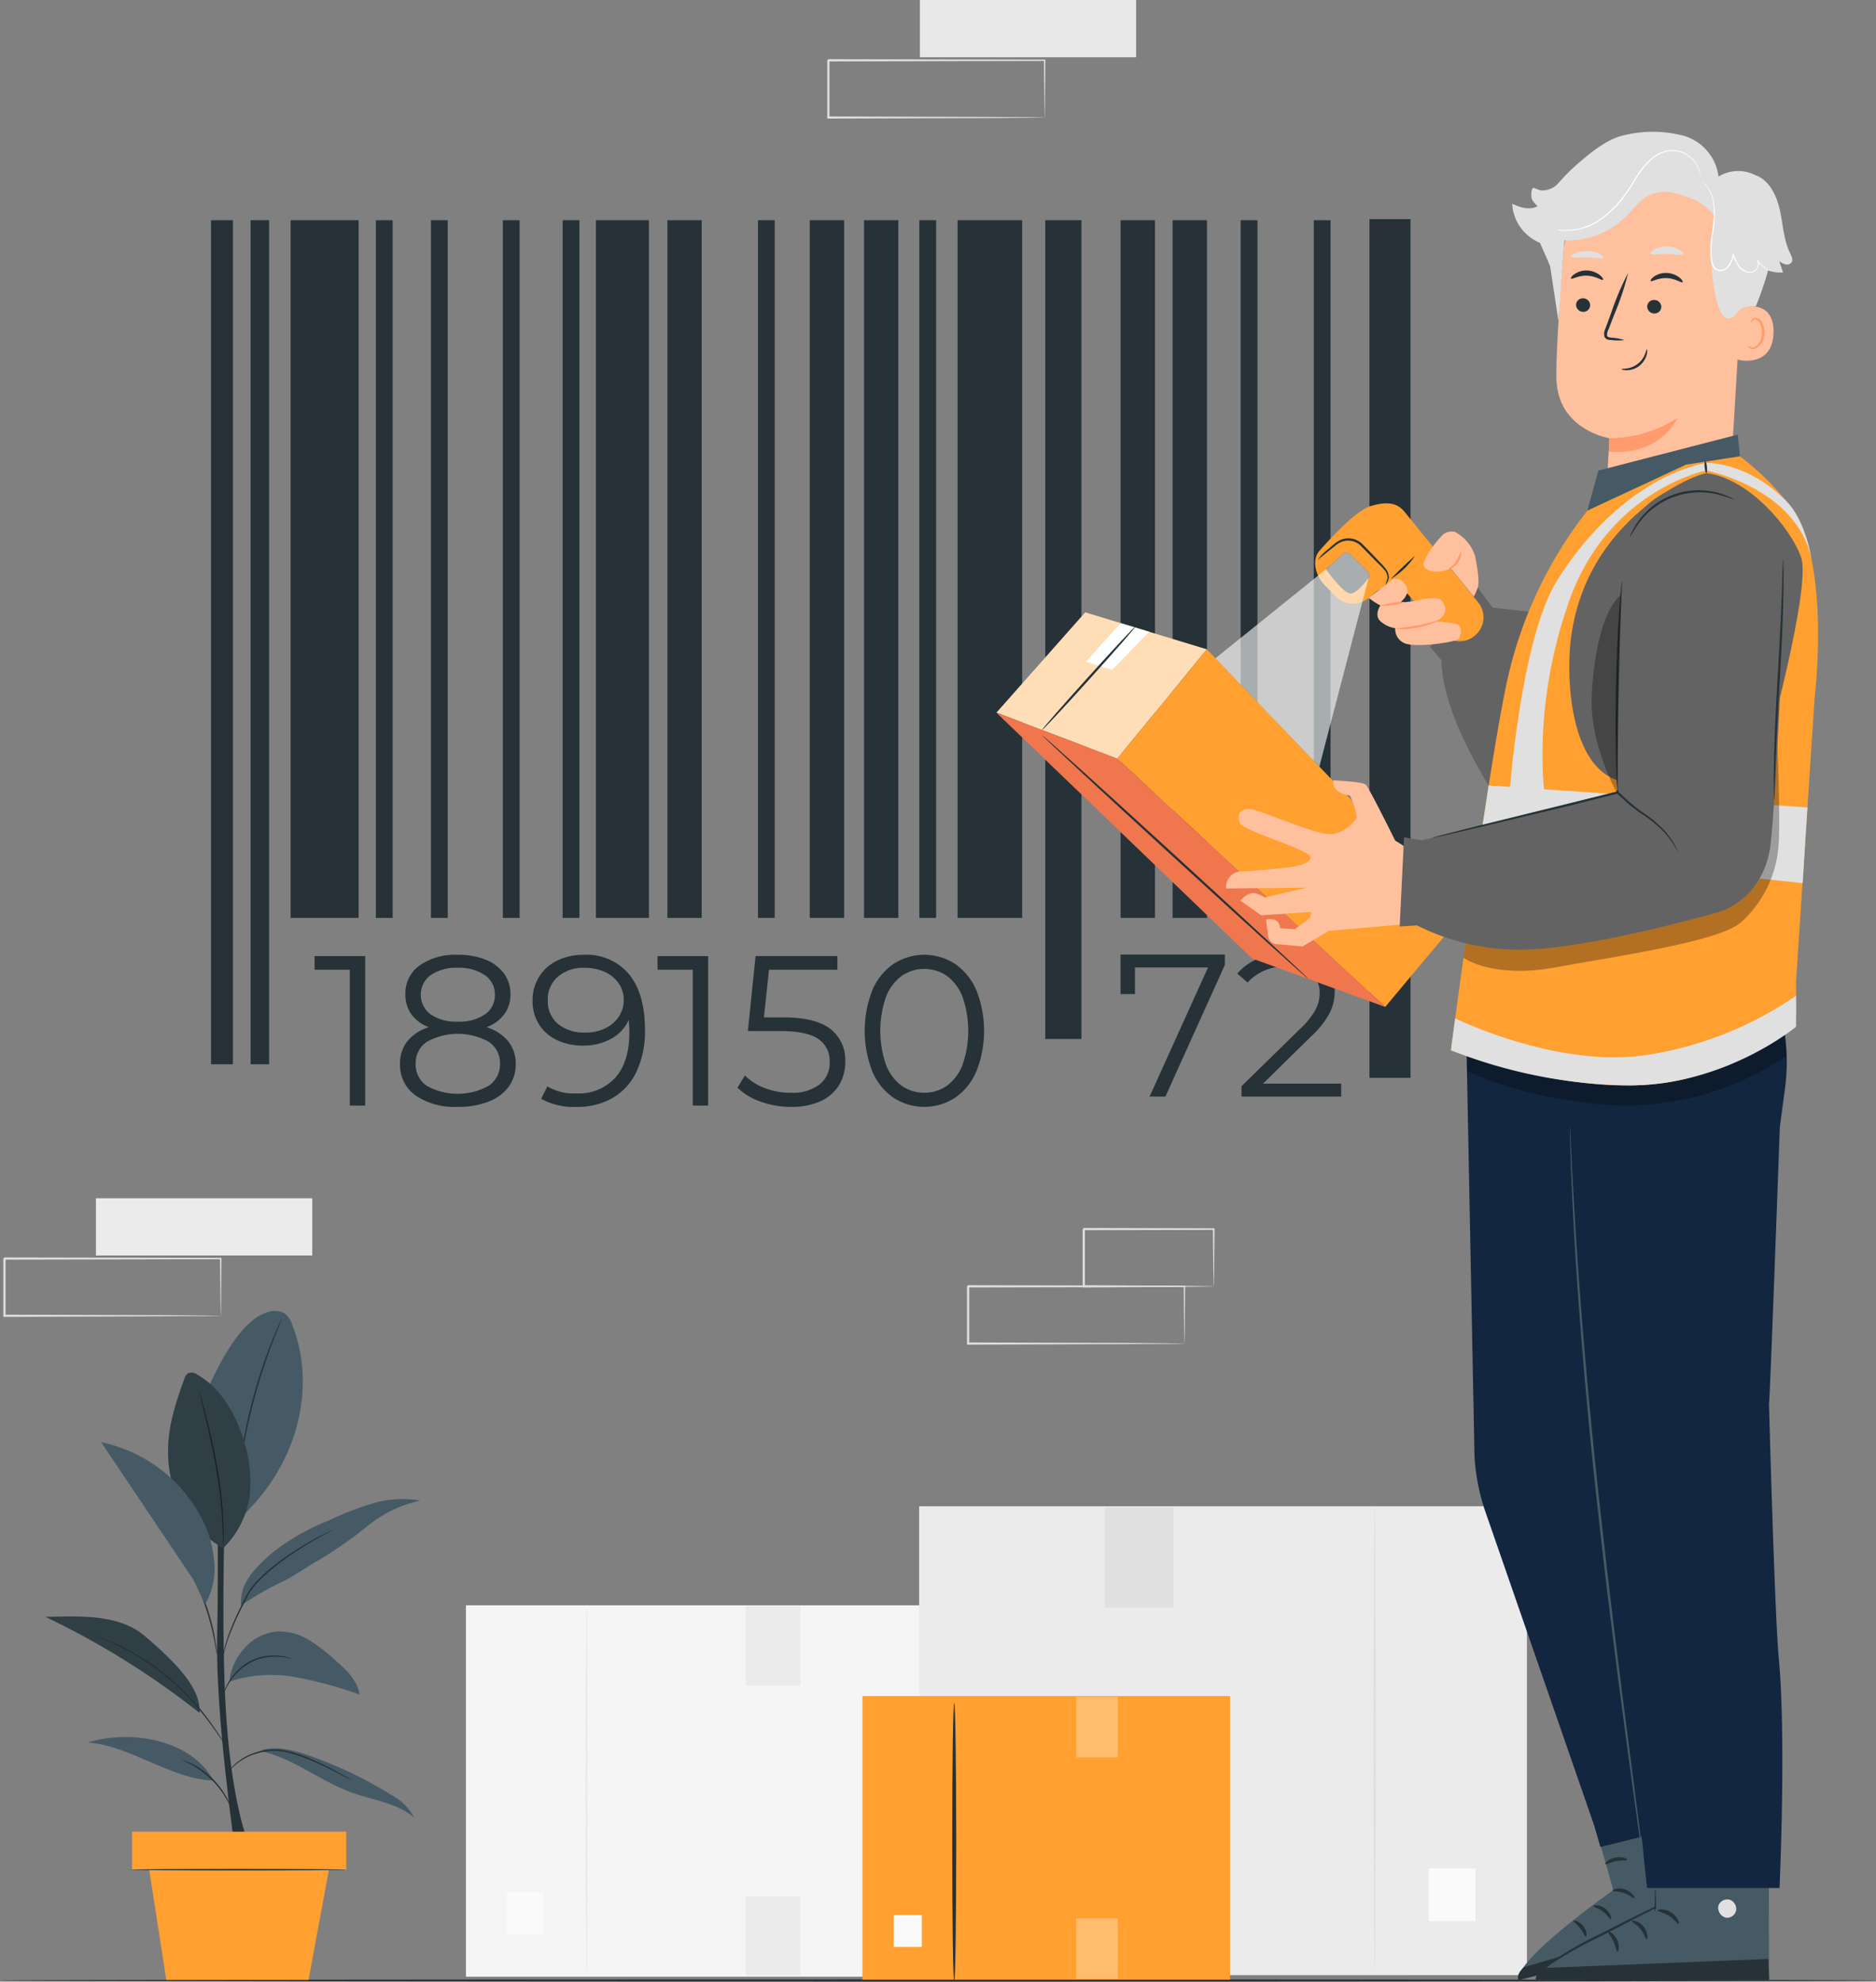 <svg id="Grupo_1032103" data-name="Grupo 1032103" xmlns="http://www.w3.org/2000/svg" xmlns:xlink="http://www.w3.org/1999/xlink" width="279.269" height="294.969" viewBox="0 0 279.269 294.969">
  <rect x="0" y="0" width="279.269" height="294.969" fill="#808080" stroke="none"/>
  <defs>
    <clipPath id="clip-path">
      <rect id="Rectángulo_351763" data-name="Rectángulo 351763" width="279.269" height="294.969" fill="none"/>
    </clipPath>
    <clipPath id="clip-path-5">
      <rect id="Rectángulo_351724" data-name="Rectángulo 351724" width="12.273" height="26.138" fill="none"/>
    </clipPath>
    <clipPath id="clip-path-6">
      <rect id="Rectángulo_351725" data-name="Rectángulo 351725" width="22.939" height="14.354" fill="none"/>
    </clipPath>
    <clipPath id="clip-path-8">
      <rect id="Rectángulo_351731" data-name="Rectángulo 351731" width="6.216" height="9.006" fill="none"/>
    </clipPath>
    <clipPath id="clip-path-12">
      <rect id="Rectángulo_351756" data-name="Rectángulo 351756" width="57.88" height="43.807" fill="#cc8027"/>
    </clipPath>
    <clipPath id="clip-path-13">
      <rect id="Rectángulo_351758" data-name="Rectángulo 351758" width="22.882" height="31.901" fill="none"/>
    </clipPath>
    <clipPath id="clip-path-14">
      <rect id="Rectángulo_351759" data-name="Rectángulo 351759" width="47.593" height="15.223" fill="none"/>
    </clipPath>
    <clipPath id="clip-path-15">
      <rect id="Rectángulo_351760" data-name="Rectángulo 351760" width="47.006" height="45.919" fill="none"/>
    </clipPath>
    <clipPath id="clip-path-16">
      <rect id="Rectángulo_351761" data-name="Rectángulo 351761" width="4.38" height="29.452" fill="none"/>
    </clipPath>
  </defs>
  <g id="Grupo_1032102" data-name="Grupo 1032102" clip-path="url(#clip-path)">
    <rect id="Rectángulo_351712" data-name="Rectángulo 351712" width="32.202" height="8.519" transform="translate(14.278 178.362)" fill="#ebebeb"/>
    <g id="Grupo_1032061" data-name="Grupo 1032061">
      <g id="Grupo_1032060" data-name="Grupo 1032060" clip-path="url(#clip-path)">
        <path id="Trazado_731923" data-name="Trazado 731923" d="M33.118,291.463a.879.879,0,0,1-.011-.155c0-.114-.006-.257-.011-.437q-.009-.6-.024-1.677c-.013-1.471-.032-3.585-.056-6.251l.1.1-32.2.064c.073-.073-.165.163.163-.164v2.179q0,1.083,0,2.15,0,2.133,0,4.19l-.161-.16,22.948.073,6.774.046,1.831.021.479.01a1.308,1.308,0,0,1,.17.011.822.822,0,0,1-.15.011l-.459.01-1.8.021-6.737.046-23.06.073H.755v-.161q0-2.055,0-4.19,0-1.066,0-2.15,0-.541,0-1.087v-1.092c.329-.328.093-.091.166-.164l32.2.064h.1v.1c-.024,2.691-.042,4.825-.056,6.31q-.015,1.06-.024,1.654c0,.172-.008.31-.011.42a.745.745,0,0,1-.009.135" transform="translate(-0.254 -95.609)" fill="#e0e0e0"/>
        <rect id="Rectángulo_351713" data-name="Rectángulo 351713" width="32.202" height="8.519" transform="translate(136.931)" fill="#e8e8e8"/>
        <path id="Trazado_731924" data-name="Trazado 731924" d="M218.428,21.984a1.03,1.03,0,0,1-.01-.155c0-.114-.006-.257-.011-.437q-.009-.6-.024-1.677c-.013-1.471-.032-3.585-.056-6.251l.1.1-32.2.064c.073-.073-.165.163.162-.164v2.179q0,1.083,0,2.15,0,2.133,0,4.19l-.161-.161,22.949.073,6.774.046,1.831.021.479.01a1.151,1.151,0,0,1,.169.011.789.789,0,0,1-.149.011l-.459.01-1.8.021-6.737.046-23.061.073h-.16v-.161q0-2.055,0-4.19,0-1.066,0-2.15,0-.541,0-1.087V13.465c.328-.328.093-.091.166-.164l32.2.064h.1v.1c-.024,2.691-.042,4.825-.056,6.31q-.015,1.06-.024,1.654c0,.172-.008.31-.011.42a.623.623,0,0,1-.01.135" transform="translate(-62.912 -4.492)" fill="#e0e0e0"/>
        <path id="Trazado_731925" data-name="Trazado 731925" d="M249.854,297.71a1.028,1.028,0,0,1-.01-.155c0-.114-.006-.257-.011-.437q-.009-.6-.024-1.677c-.013-1.471-.032-3.585-.056-6.251l.1.1-32.2.064c.073-.073-.165.163.162-.164v2.179q0,1.083,0,2.15,0,2.133,0,4.19l-.161-.161,22.949.073,6.774.046,1.831.021.479.01a1.268,1.268,0,0,1,.169.011.792.792,0,0,1-.149.011l-.459.01-1.8.021-6.737.046-23.06.073h-.16v-.161q0-2.055,0-4.19,0-1.066,0-2.15,0-.541,0-1.087v-1.092c.328-.328.093-.091.166-.164l32.2.064h.1v.1c-.024,2.691-.042,4.826-.056,6.31q-.015,1.06-.024,1.654c0,.172-.008.31-.011.42a.627.627,0,0,1-.01.135" transform="translate(-73.537 -97.721)" fill="#e0e0e0"/>
        <path id="Trazado_731926" data-name="Trazado 731926" d="M263.015,284.829a.993.993,0,0,1-.013-.162c0-.122-.007-.271-.013-.451q-.011-.628-.029-1.708c-.015-1.493-.037-3.6-.064-6.2l.118.118-19.347.046c-.148.146.2-.2.163-.163v2.219q0,1.1,0,2.168c0,1.425,0,2.807-.006,4.131l-.156-.156,13.841.074,4.032.043,1.087.02a3.3,3.3,0,0,1,.389.019,2.269,2.269,0,0,1-.351.019l-1.054.02-4,.043-13.946.074h-.156v-.157c0-1.324,0-2.706-.006-4.131q0-1.069,0-2.168,0-.549,0-1.1V276.31c-.036.035.311-.311.165-.165l19.347.046h.119v.118c-.026,2.624-.048,4.758-.064,6.269q-.018,1.061-.029,1.681a5.023,5.023,0,0,1-.025.569" transform="translate(-82.333 -93.359)" fill="#e0e0e0"/>
        <rect id="Rectángulo_351714" data-name="Rectángulo 351714" width="71.67" height="55.279" transform="translate(69.365 238.953)" fill="#f5f5f5"/>
        <path id="Trazado_731927" data-name="Trazado 731927" d="M131.838,415.834c.1,0,.179-12.322.179-27.518s-.08-27.52-.179-27.52-.179,12.319-.179,27.52.08,27.518.179,27.518" transform="translate(-44.517 -121.993)" fill="#ebebeb"/>
        <rect id="Rectángulo_351715" data-name="Rectángulo 351715" width="5.494" height="6.211" transform="translate(75.442 281.649)" fill="#fafafa"/>
        <rect id="Rectángulo_351716" data-name="Rectángulo 351716" width="8.141" height="11.795" transform="translate(111.029 239.095)" fill="#ebebeb"/>
        <rect id="Rectángulo_351717" data-name="Rectángulo 351717" width="8.141" height="11.795" transform="translate(111.029 282.271)" fill="#ebebeb"/>
        <rect id="Rectángulo_351718" data-name="Rectángulo 351718" width="90.479" height="69.786" transform="translate(136.825 224.21)" fill="#ebebeb"/>
        <path id="Trazado_731928" data-name="Trazado 731928" d="M309.081,407.944c-.1,0-.179-15.555-.179-34.739s.08-34.743.179-34.743.179,15.552.179,34.743-.08,34.739-.179,34.739" transform="translate(-104.447 -114.441)" fill="#e0e0e0"/>
        <rect id="Rectángulo_351719" data-name="Rectángulo 351719" width="6.936" height="7.841" transform="translate(212.696 278.111)" fill="#fafafa"/>
        <rect id="Rectángulo_351720" data-name="Rectángulo 351720" width="10.278" height="14.891" transform="translate(164.427 224.389)" fill="#e0e0e0"/>
        <rect id="Rectángulo_351721" data-name="Rectángulo 351721" width="10.278" height="14.891" transform="translate(164.427 278.897)" fill="#e0e0e0"/>
      </g>
    </g>
    <g id="Grupo_1032063" data-name="Grupo 1032063">
      <g id="Grupo_1032062" data-name="Grupo 1032062" clip-path="url(#clip-path)">
        <path id="Trazado_731929" data-name="Trazado 731929" d="M279.269,445.307c0,.1-62.522.172-139.628.172C62.508,445.479,0,445.4,0,445.307s62.508-.172,139.641-.172c77.106,0,139.628.077,139.628.172" transform="translate(0 -150.51)" fill="#263238"/>
      </g>
    </g>
    <g id="Grupo_1032071" data-name="Grupo 1032071">
      <g id="Grupo_1032070" data-name="Grupo 1032070" clip-path="url(#clip-path)">
        <path id="Trazado_731930" data-name="Trazado 731930" d="M51.466,387.184s-2.873-19.747-2.633-31.236-.014-24.415-.014-24.415h1.323s-.9,22.805.079,36.559,3.543,19.092,3.543,19.092Z" transform="translate(-16.507 -112.099)" fill="#263238"/>
        <path id="Trazado_731931" data-name="Trazado 731931" d="M58.978,296.9a3.488,3.488,0,0,0-1.206-1.766,3.359,3.359,0,0,0-2.878.021c-4,1.414-7.544,8.87-9.16,12.792l5.31,17.889c9.583-8.89,11.242-20.553,7.935-28.937" transform="translate(-15.464 -99.683)" fill="#455a64"/>
        <path id="Trazado_731932" data-name="Trazado 731932" d="M60.173,296.391a1.051,1.051,0,0,1-.077.234l-.259.651c-.233.563-.559,1.382-.95,2.4-.782,2.031-1.778,4.871-2.668,8.071s-1.5,6.149-1.874,8.293c-.189,1.072-.332,1.941-.422,2.544-.046.281-.083.51-.113.692a1.055,1.055,0,0,1-.054.24.981.981,0,0,1,.011-.245c.019-.183.043-.415.072-.7.065-.606.184-1.481.354-2.558a76.082,76.082,0,0,1,4.552-16.4c.409-1.011.758-1.822,1.015-2.375.12-.258.219-.469.3-.635a1.053,1.053,0,0,1,.117-.216" transform="translate(-18.174 -100.216)" fill="#263238"/>
        <path id="Trazado_731933" data-name="Trazado 731933" d="M46,334.811a16.2,16.2,0,0,1-8.183-13.6c-.191-3.97,1.028-7.866,2.41-11.592a1.5,1.5,0,0,1,.563-.841,1.428,1.428,0,0,1,1.356.211c3.616,2.059,5.807,5.985,6.974,9.98a20.144,20.144,0,0,1,.818,8.207A13.633,13.633,0,0,1,46,334.811" transform="translate(-12.78 -104.369)" fill="#455a64"/>
        <path id="Trazado_731934" data-name="Trazado 731934" d="M48.388,336.3a1.017,1.017,0,0,1-.019-.24c0-.181-.008-.408-.013-.687,0-.6-.026-1.458-.075-2.522a68.991,68.991,0,0,0-.924-8.264c-.552-3.2-1.222-6.073-1.715-8.147-.244-1.015-.443-1.847-.589-2.456l-.154-.67a1.015,1.015,0,0,1-.039-.238,1.015,1.015,0,0,1,.082.226c.05.174.115.392.193.659.163.574.39,1.407.657,2.44.533,2.066,1.228,4.935,1.781,8.148a60.435,60.435,0,0,1,.863,8.3c.029,1.067.03,1.932,0,2.528-.011.279-.021.506-.028.687a.961.961,0,0,1-.024.239" transform="translate(-15.168 -105.859)" fill="#263238"/>
        <g id="Grupo_1032066" data-name="Grupo 1032066" transform="translate(25.017 204.304)" opacity="0.3">
          <g id="Grupo_1032065" data-name="Grupo 1032065">
            <g id="Grupo_1032064" data-name="Grupo 1032064" clip-path="url(#clip-path-5)">
              <path id="Trazado_731935" data-name="Trazado 731935" d="M46,334.811a16.2,16.2,0,0,1-8.183-13.6c-.191-3.97,1.028-7.866,2.41-11.592a1.5,1.5,0,0,1,.563-.841,1.428,1.428,0,0,1,1.356.211c3.616,2.059,5.807,5.985,6.974,9.98a20.144,20.144,0,0,1,.818,8.207A13.633,13.633,0,0,1,46,334.811" transform="translate(-37.798 -308.673)"/>
            </g>
          </g>
        </g>
        <path id="Trazado_731936" data-name="Trazado 731936" d="M58.674,393.6c4.9,1.076,8.93,4.531,13.655,6.21,3.126,1.111,6.662,1.5,9.158,3.691a7.756,7.756,0,0,0-3.4-3.381,60.96,60.96,0,0,0-12.378-5.909c-2.223-.767-4.635-1.408-6.9-.776" transform="translate(-19.839 -132.941)" fill="#455a64"/>
        <path id="Trazado_731937" data-name="Trazado 731937" d="M38.423,397.1c-6.134-.1-12.592-5.321-18.7-5.633,6.389-2.063,15.538-.378,18.7,5.633" transform="translate(-6.67 -132.08)" fill="#455a64"/>
        <path id="Trazado_731938" data-name="Trazado 731938" d="M51.6,374.358a19.963,19.963,0,0,1,9.806-.667,59.61,59.61,0,0,1,9.573,2.6c-.314-2.128-2.038-3.728-3.658-5.145a25.486,25.486,0,0,0-3.844-2.955,8.564,8.564,0,0,0-4.611-1.3,7.288,7.288,0,0,0-5.088,2.564,8.452,8.452,0,0,0-2.18,4.9" transform="translate(-17.446 -124.053)" fill="#455a64"/>
        <path id="Trazado_731939" data-name="Trazado 731939" d="M25.023,366.449c-3.861-3.3-9.71-2.974-14.785-2.86a120.412,120.412,0,0,1,22.929,14.289c.207-3.588-3.267-7.265-8.144-11.429" transform="translate(-3.462 -122.915)" fill="#455a64"/>
        <g id="Grupo_1032069" data-name="Grupo 1032069" transform="translate(6.776 240.608)" opacity="0.3">
          <g id="Grupo_1032068" data-name="Grupo 1032068">
            <g id="Grupo_1032067" data-name="Grupo 1032067" clip-path="url(#clip-path-6)">
              <path id="Trazado_731940" data-name="Trazado 731940" d="M25.023,366.449c-3.861-3.3-9.71-2.974-14.785-2.86a120.412,120.412,0,0,1,22.929,14.289c.207-3.588-3.267-7.265-8.144-11.429" transform="translate(-10.238 -363.523)"/>
            </g>
          </g>
        </g>
        <path id="Trazado_731941" data-name="Trazado 731941" d="M54.208,352.965a42.956,42.956,0,0,1,5.938-3.452c2.033-.923,3.929-2.394,5.891-3.457a64.216,64.216,0,0,0,7.087-5,18.4,18.4,0,0,1,7.761-3.7,15.263,15.263,0,0,0-7.063.408,45.529,45.529,0,0,0-6.648,2.587,32.421,32.421,0,0,0-8.538,4.95c-2.462,2.2-4.687,4.376-4.427,7.67" transform="translate(-18.322 -113.982)" fill="#455a64"/>
        <path id="Trazado_731942" data-name="Trazado 731942" d="M69.628,398.042a.756.756,0,0,1-.194-.084l-.535-.277c-.462-.246-1.125-.61-1.96-1.03-.413-.218-.871-.445-1.368-.679s-1.027-.485-1.593-.73a23.329,23.329,0,0,0-3.777-1.316,8.1,8.1,0,0,0-3.934-.1,11.2,11.2,0,0,0-1.667.5,8.516,8.516,0,0,0-1.346.691,8.617,8.617,0,0,0-1.691,1.4c-.355.381-.528.614-.544.6a.783.783,0,0,1,.111-.181,5.532,5.532,0,0,1,.37-.478,7.9,7.9,0,0,1,1.671-1.471,8.377,8.377,0,0,1,1.36-.729,11.117,11.117,0,0,1,1.69-.526,8.189,8.189,0,0,1,4.032.082,22.4,22.4,0,0,1,3.807,1.345c.567.251,1.1.5,1.592.752s.951.478,1.361.7c.828.439,1.481.824,1.93,1.093l.516.314a.76.76,0,0,1,.172.122" transform="translate(-17.25 -133.022)" fill="#263238"/>
        <path id="Trazado_731943" data-name="Trazado 731943" d="M41.062,395.812a1.413,1.413,0,0,1,.384.113,8.459,8.459,0,0,1,1,.434,12.138,12.138,0,0,1,5.125,4.924,8.492,8.492,0,0,1,.474.981,1.382,1.382,0,0,1,.128.38c-.035.015-.264-.5-.735-1.283a13.575,13.575,0,0,0-5.063-4.864c-.8-.44-1.325-.648-1.311-.684" transform="translate(-13.884 -133.832)" fill="#263238"/>
        <path id="Trazado_731944" data-name="Trazado 731944" d="M20.558,367.477a1.261,1.261,0,0,1,.261.077l.736.261,1.161.428c.452.168.944.416,1.5.661a35.436,35.436,0,0,1,7.986,5.088,38.983,38.983,0,0,1,3.724,3.667,40.92,40.92,0,0,1,2.643,3.349c.7.991,1.232,1.818,1.6,2.39l.42.657a1.319,1.319,0,0,1,.136.238,1.344,1.344,0,0,1-.172-.212c-.107-.143-.263-.357-.454-.636-.387-.558-.936-1.369-1.65-2.347s-1.611-2.106-2.668-3.3a40.806,40.806,0,0,0-3.715-3.634,37.35,37.35,0,0,0-7.909-5.114c-.549-.253-1.035-.51-1.481-.688l-1.144-.461-.72-.3a1.288,1.288,0,0,1-.247-.118" transform="translate(-6.951 -124.252)" fill="#263238"/>
        <path id="Trazado_731945" data-name="Trazado 731945" d="M60.383,372.741a2.164,2.164,0,0,1-.489-.063l-.563-.1c-.219-.042-.475-.044-.754-.072a7.715,7.715,0,0,0-4.216.831,7.629,7.629,0,0,0-1.918,1.424,8.685,8.685,0,0,0-1.233,1.524,12.606,12.606,0,0,0-.843,1.61,1.786,1.786,0,0,1,.125-.479,6.791,6.791,0,0,1,.587-1.213,8.135,8.135,0,0,1,1.221-1.585,7.466,7.466,0,0,1,6.291-2.268c.282.039.541.051.761.106l.562.141a2.124,2.124,0,0,1,.47.146" transform="translate(-17.029 -125.883)" fill="#263238"/>
        <path id="Trazado_731946" data-name="Trazado 731946" d="M66.406,344.072a1.311,1.311,0,0,1-.232.143l-.684.372c-.6.32-1.451.794-2.491,1.406s-2.256,1.384-3.554,2.312a29.688,29.688,0,0,0-3.967,3.324,10.1,10.1,0,0,0-1.623,2.1c-.4.772-.786,1.517-1.139,2.233a40.627,40.627,0,0,0-1.7,3.879,23.653,23.653,0,0,0-.829,2.732c-.157.657-.214,1.027-.235,1.023a1.3,1.3,0,0,1,.024-.271c.022-.177.06-.438.127-.77a20.335,20.335,0,0,1,.767-2.767,37.287,37.287,0,0,1,1.669-3.916c.349-.721.73-1.469,1.13-2.243a10.172,10.172,0,0,1,1.655-2.154,28.758,28.758,0,0,1,4.008-3.336c1.311-.923,2.544-1.675,3.592-2.282s1.923-1.051,2.53-1.349l.7-.336a1.3,1.3,0,0,1,.252-.1" transform="translate(-16.887 -116.338)" fill="#263238"/>
        <path id="Trazado_731947" data-name="Trazado 731947" d="M46.736,365.614a2.459,2.459,0,0,1-.122-.517l-.268-1.417a36.3,36.3,0,0,0-2.912-9.015l-.6-1.313a2.454,2.454,0,0,1-.2-.494,2.541,2.541,0,0,1,.273.456c.163.3.391.737.661,1.285a30.264,30.264,0,0,1,2.924,9.054c.1.6.165,1.092.2,1.432a2.456,2.456,0,0,1,.038.53" transform="translate(-14.417 -119.309)" fill="#263238"/>
        <path id="Trazado_731948" data-name="Trazado 731948" d="M39.571,342.019a16.655,16.655,0,0,0-1.995-6.622A21.864,21.864,0,0,0,22.76,324.348l13.716,20.445,1.772,3.649a10.494,10.494,0,0,0,1.323-6.423" transform="translate(-7.696 -109.669)" fill="#455a64"/>
        <rect id="Rectángulo_351726" data-name="Rectángulo 351726" width="31.897" height="5.653" transform="translate(19.655 272.643)" fill="#ffa031"/>
        <path id="Trazado_731949" data-name="Trazado 731949" d="M33.295,418.77l2.716,17.542H57.187l3.241-17.542Z" transform="translate(-11.258 -141.595)" fill="#ffa031"/>
        <path id="Trazado_731950" data-name="Trazado 731950" d="M61.442,420.418c0,.062-7.195.112-16.068.112s-16.07-.05-16.07-.112,7.193-.112,16.07-.112,16.068.05,16.068.112" transform="translate(-9.909 -142.115)" fill="#263238"/>
      </g>
    </g>
    <rect id="Rectángulo_351728" data-name="Rectángulo 351728" width="54.721" height="42.207" transform="translate(128.39 252.459)" fill="#ffa031"/>
    <rect id="Rectángulo_351729" data-name="Rectángulo 351729" width="4.195" height="4.742" transform="translate(133.03 285.059)" fill="#fafafa"/>
    <g id="Grupo_1032079" data-name="Grupo 1032079">
      <g id="Grupo_1032078" data-name="Grupo 1032078" clip-path="url(#clip-path)">
        <g id="Grupo_1032074" data-name="Grupo 1032074" transform="translate(160.202 252.569)" opacity="0.3">
          <g id="Grupo_1032073" data-name="Grupo 1032073">
            <g id="Grupo_1032072" data-name="Grupo 1032072" clip-path="url(#clip-path-8)">
              <rect id="Rectángulo_351730" data-name="Rectángulo 351730" width="6.216" height="9.006" fill="#fff"/>
            </g>
          </g>
        </g>
        <g id="Grupo_1032077" data-name="Grupo 1032077" transform="translate(160.202 285.534)" opacity="0.3">
          <g id="Grupo_1032076" data-name="Grupo 1032076">
            <g id="Grupo_1032075" data-name="Grupo 1032075" clip-path="url(#clip-path-8)">
              <rect id="Rectángulo_351732" data-name="Rectángulo 351732" width="6.216" height="9.006" transform="translate(0 0)" fill="#fff"/>
            </g>
          </g>
        </g>
        <path id="Trazado_731951" data-name="Trazado 731951" d="M214.461,424.453c-.165,0-.3-9.283-.3-20.731s.134-20.733.3-20.733.3,9.281.3,20.733-.134,20.731-.3,20.731" transform="translate(-72.413 -129.497)" fill="#263238"/>
      </g>
    </g>
    <rect id="Rectángulo_351735" data-name="Rectángulo 351735" width="3.257" height="125.633" transform="translate(31.413 32.782)" fill="#263238"/>
    <rect id="Rectángulo_351736" data-name="Rectángulo 351736" width="2.757" height="125.633" transform="translate(37.306 32.782)" fill="#263238"/>
    <rect id="Rectángulo_351737" data-name="Rectángulo 351737" width="10.124" height="103.849" transform="translate(43.258 32.783)" fill="#263238"/>
    <rect id="Rectángulo_351738" data-name="Rectángulo 351738" width="2.498" height="103.849" transform="translate(55.955 32.783)" fill="#263238"/>
    <rect id="Rectángulo_351739" data-name="Rectángulo 351739" width="2.498" height="103.849" transform="translate(64.154 32.783)" fill="#263238"/>
    <rect id="Rectángulo_351740" data-name="Rectángulo 351740" width="2.498" height="103.849" transform="translate(74.851 32.783)" fill="#263238"/>
    <rect id="Rectángulo_351741" data-name="Rectángulo 351741" width="2.498" height="103.849" transform="translate(83.757 32.783)" fill="#263238"/>
    <rect id="Rectángulo_351742" data-name="Rectángulo 351742" width="2.498" height="103.849" transform="translate(112.831 32.783)" fill="#263238"/>
    <rect id="Rectángulo_351743" data-name="Rectángulo 351743" width="5.39" height="121.868" transform="translate(155.601 32.782)" fill="#263238"/>
    <rect id="Rectángulo_351744" data-name="Rectángulo 351744" width="2.498" height="103.849" transform="translate(184.691 32.783)" fill="#263238"/>
    <rect id="Rectángulo_351745" data-name="Rectángulo 351745" width="2.498" height="103.849" transform="translate(195.574 32.783)" fill="#263238"/>
    <rect id="Rectángulo_351746" data-name="Rectángulo 351746" width="6.114" height="127.823" transform="translate(203.863 32.616)" fill="#263238"/>
    <rect id="Rectángulo_351747" data-name="Rectángulo 351747" width="2.498" height="103.849" transform="translate(136.857 32.783)" fill="#263238"/>
    <rect id="Rectángulo_351748" data-name="Rectángulo 351748" width="5.116" height="103.849" transform="translate(99.346 32.783)" fill="#263238"/>
    <rect id="Rectángulo_351749" data-name="Rectángulo 351749" width="5.116" height="103.849" transform="translate(120.546 32.783)" fill="#263238"/>
    <rect id="Rectángulo_351750" data-name="Rectángulo 351750" width="5.116" height="103.849" transform="translate(128.621 32.783)" fill="#263238"/>
    <rect id="Rectángulo_351751" data-name="Rectángulo 351751" width="5.116" height="103.849" transform="translate(166.821 32.783)" fill="#263238"/>
    <rect id="Rectángulo_351752" data-name="Rectángulo 351752" width="5.115" height="103.849" transform="translate(174.558 32.783)" fill="#263238"/>
    <rect id="Rectángulo_351753" data-name="Rectángulo 351753" width="9.614" height="103.849" transform="translate(142.553 32.783)" fill="#263238"/>
    <rect id="Rectángulo_351754" data-name="Rectángulo 351754" width="7.884" height="103.849" transform="translate(88.713 32.783)" fill="#263238"/>
    <path id="Trazado_731952" data-name="Trazado 731952" d="M78.283,215.012v22.255H75.994v-20.22H70.748v-2.035Z" transform="translate(-23.921 -72.7)" fill="#263238"/>
    <g id="Grupo_1032081" data-name="Grupo 1032081">
      <g id="Grupo_1032080" data-name="Grupo 1032080" clip-path="url(#clip-path)">
        <path id="Trazado_731953" data-name="Trazado 731953" d="M106.064,227.6a5.2,5.2,0,0,1,1.129,3.37,5.616,5.616,0,0,1-1.049,3.385,6.616,6.616,0,0,1-3,2.225,12.368,12.368,0,0,1-4.594.779,10.274,10.274,0,0,1-6.294-1.717,5.53,5.53,0,0,1-2.289-4.673,5.281,5.281,0,0,1,1.1-3.387,6.61,6.61,0,0,1,3.195-2.082,5.553,5.553,0,0,1-2.607-1.923,5.006,5.006,0,0,1-.89-2.973,5.091,5.091,0,0,1,2.114-4.292,9.225,9.225,0,0,1,5.675-1.59,10.919,10.919,0,0,1,4.118.715,6.228,6.228,0,0,1,2.75,2.05,5.107,5.107,0,0,1,.986,3.115,4.889,4.889,0,0,1-.922,2.973,5.762,5.762,0,0,1-2.639,1.923,6.762,6.762,0,0,1,3.227,2.1m-2.893,6.613a3.834,3.834,0,0,0,1.669-3.275,3.793,3.793,0,0,0-1.669-3.258,9.5,9.5,0,0,0-9.219,0,3.793,3.793,0,0,0-1.669,3.258,3.832,3.832,0,0,0,1.653,3.29,9.483,9.483,0,0,0,9.236-.015m-8.663-10.619a6.662,6.662,0,0,0,4.037,1.082,6.739,6.739,0,0,0,4.054-1.082,3.4,3.4,0,0,0,1.478-2.892,3.445,3.445,0,0,0-1.51-2.957,6.778,6.778,0,0,0-4.022-1.081,6.685,6.685,0,0,0-4.022,1.081,3.645,3.645,0,0,0-.016,5.85" transform="translate(-30.418 -72.603)" fill="#263238"/>
        <path id="Trazado_731954" data-name="Trazado 731954" d="M134.159,217.633q2.352,2.909,2.353,8.219a14.121,14.121,0,0,1-1.272,6.3,8.9,8.9,0,0,1-3.561,3.894,10.5,10.5,0,0,1-5.341,1.319,10.028,10.028,0,0,1-5.278-1.208l.922-1.845a7.766,7.766,0,0,0,4.324,1.049,7.38,7.38,0,0,0,5.786-2.336q2.1-2.336,2.1-6.788,0-.826-.1-1.812a6,6,0,0,1-2.639,2.814,8.466,8.466,0,0,1-4.165,1,8.793,8.793,0,0,1-3.894-.827,6.329,6.329,0,0,1-2.655-2.337,6.435,6.435,0,0,1-.954-3.513,6.571,6.571,0,0,1,.986-3.593,6.5,6.5,0,0,1,2.718-2.4,8.794,8.794,0,0,1,3.894-.843,8.2,8.2,0,0,1,6.772,2.909m-3.545,8.028a5,5,0,0,0,2.019-1.749,4.413,4.413,0,0,0,.731-2.479,4.321,4.321,0,0,0-.683-2.352,4.911,4.911,0,0,0-2.019-1.749,7.029,7.029,0,0,0-3.179-.668,5.752,5.752,0,0,0-3.926,1.319,4.433,4.433,0,0,0-1.51,3.513,4.384,4.384,0,0,0,1.51,3.5,6.034,6.034,0,0,0,4.085,1.3,6.626,6.626,0,0,0,2.973-.635" transform="translate(-40.503 -72.603)" fill="#263238"/>
        <path id="Trazado_731955" data-name="Trazado 731955" d="M155.423,215.012v22.255h-2.289v-20.22h-5.246v-2.035Z" transform="translate(-50.004 -72.7)" fill="#263238"/>
        <path id="Trazado_731956" data-name="Trazado 731956" d="M179.7,225.869a5.811,5.811,0,0,1,2.209,4.848,6.664,6.664,0,0,1-.905,3.466,6.17,6.17,0,0,1-2.718,2.4,10.19,10.19,0,0,1-4.451.874,13.166,13.166,0,0,1-4.531-.779,9.264,9.264,0,0,1-3.45-2.082l1.113-1.812a8.209,8.209,0,0,0,2.925,1.86,10.548,10.548,0,0,0,3.91.715,6.572,6.572,0,0,0,4.276-1.24,4.062,4.062,0,0,0,1.51-3.307,3.943,3.943,0,0,0-1.7-3.466q-1.7-1.175-5.738-1.176H167.41l1.144-11.159h12.177v2.035H170.557l-.762,7.09h2.861q4.832,0,7.042,1.733" transform="translate(-56.078 -72.7)" fill="#263238"/>
        <path id="Trazado_731957" data-name="Trazado 731957" d="M198.756,235.993a8.95,8.95,0,0,1-3.147-3.926,16.637,16.637,0,0,1,0-12.049,8.961,8.961,0,0,1,3.147-3.927,8.4,8.4,0,0,1,9.188,0,9.067,9.067,0,0,1,3.164,3.927,16.431,16.431,0,0,1,0,12.049,9.056,9.056,0,0,1-3.164,3.926,8.4,8.4,0,0,1-9.188,0m8.012-1.812a6.983,6.983,0,0,0,2.3-3.147,15.481,15.481,0,0,0,0-9.982,6.989,6.989,0,0,0-2.3-3.148,5.944,5.944,0,0,0-6.835,0,6.991,6.991,0,0,0-2.305,3.148,15.493,15.493,0,0,0,0,9.982,6.985,6.985,0,0,0,2.305,3.147,5.94,5.94,0,0,0,6.835,0" transform="translate(-65.758 -72.603)" fill="#263238"/>
        <path id="Trazado_731958" data-name="Trazado 731958" d="M267.552,214.655V216.2L258.7,235.808h-2.358l8.7-19.22H254.165v3.959h-2.146v-5.893Z" transform="translate(-85.213 -72.579)" fill="#263238"/>
        <path id="Trazado_731959" data-name="Trazado 731959" d="M293.744,233.782v1.934H278.906v-1.541l8.794-8.613a11.38,11.38,0,0,0,2.251-2.826,5.375,5.375,0,0,0,.589-2.4,3.545,3.545,0,0,0-1.284-2.917,5.694,5.694,0,0,0-3.671-1.042,7.248,7.248,0,0,0-5.772,2.358l-1.541-1.33a8.12,8.12,0,0,1,3.158-2.236,11.356,11.356,0,0,1,4.336-.786,7.923,7.923,0,0,1,5.122,1.526,5.09,5.09,0,0,1,1.889,4.186,7.171,7.171,0,0,1-.725,3.143,13.17,13.17,0,0,1-2.749,3.476l-7.193,7.072Z" transform="translate(-94.09 -72.487)" fill="#263238"/>
      </g>
    </g>
    <path id="Trazado_731960" data-name="Trazado 731960" d="M237.327,137.708l-13.216,14.929L242.1,159.49l13.338-16.275Z" transform="translate(-75.777 -46.562)" fill="#ffdeb7"/>
    <g id="Grupo_1032101" data-name="Grupo 1032101">
      <g id="Grupo_1032100" data-name="Grupo 1032100" clip-path="url(#clip-path)">
        <path id="Trazado_731961" data-name="Trazado 731961" d="M264.626,146.028s38.179,39.647,37.811,39.891-11.257,13.338-11.257,13.338L251.288,162.3Z" transform="translate(-84.966 -49.375)" fill="#ffa031"/>
        <path id="Trazado_731962" data-name="Trazado 731962" d="M224.111,160.264l38.056,36.587,19.823,7.22L242.1,167.116Z" transform="translate(-75.777 -54.189)" fill="#ff725e"/>
        <g id="Grupo_1032084" data-name="Grupo 1032084" transform="translate(148.334 106.075)" opacity="0.3">
          <g id="Grupo_1032083" data-name="Grupo 1032083">
            <g id="Grupo_1032082" data-name="Grupo 1032082" clip-path="url(#clip-path-12)">
              <path id="Trazado_731963" data-name="Trazado 731963" d="M224.111,160.264l38.056,36.587,19.823,7.22L242.1,167.116Z" transform="translate(-224.111 -160.264)" fill="#cc8027"/>
            </g>
          </g>
        </g>
        <path id="Trazado_731965" data-name="Trazado 731965" d="M291.738,175.5s4.354.164,4.846.657,4.354,8.3,4.354,8.3l1.315.822.373,11.609L291.049,197.9l-3.9,2.323-3.848-.347a1.351,1.351,0,0,1-1.275-1.183l-.309-2.491s1.586-.375,1.982.764l.145.537,2.133.156,2.278-1.684.148-.892-7.428.5L277.9,193.4s1.312-1.645,2.632-.962a7.948,7.948,0,0,1,1.014.493l6.209-1.462-11.98.116a2.3,2.3,0,0,1,2.372-2.538c1.834-.056,6.488-.549,6.488-.549s3.566-.3,3.714-1.485-10.054-3.913-10.549-5.2.1-2.575,2.476-1.832,9.211,3.665,11.143,3.516,3.665-1.882,3.763-2.625a10.981,10.981,0,0,0-.99-3.12s-2.642-.19-2.46-2.249" transform="translate(-93.246 -59.339)" fill="#ffc09d"/>
        <path id="Trazado_731966" data-name="Trazado 731966" d="M249.5,140.174c-.174-.053-5.253,5.728-5.253,5.728l3.9,1.194,5.5-5.662Z" transform="translate(-82.587 -47.396)" fill="#fff"/>
        <path id="Trazado_731967" data-name="Trazado 731967" d="M234.365,156.309c-.071-.064,2.982-3.56,6.817-7.809s7-7.642,7.074-7.578-2.982,3.56-6.818,7.809-7,7.641-7.073,7.578" transform="translate(-79.244 -47.649)" fill="#263238"/>
        <path id="Trazado_731968" data-name="Trazado 731968" d="M274,201.61c-.064.07-8.988-7.995-19.93-18.011s-19.764-18.2-19.7-18.268,8.987,7.993,19.932,18.013,19.762,18.2,19.7,18.266" transform="translate(-79.244 -55.902)" fill="#263238"/>
        <path id="Trazado_731969" data-name="Trazado 731969" d="M321.6,140.972l1.714,1.959c.124,9.681,9.986,23.178,9.986,23.178l5.188-21.958-1.886-8.382-5.658-.654-2.227-2.971Z" transform="translate(-108.741 -44.681)" fill="#636363"/>
        <path id="Trazado_731970" data-name="Trazado 731970" d="M304.14,113.576c-2.046.61-5.061,3.733-7.676,6.645-1.256,1.4-.568,3.841.76,5.171l1.7,1.7a3.537,3.537,0,0,0,4.716.259l1.182-.948a3.538,3.538,0,0,1,4.885.439l4.918,5.662a3.538,3.538,0,0,0,5.2.152l.023-.023a3.537,3.537,0,0,0,.214-4.7l-10.979-13.5a3.432,3.432,0,0,0-1.049-.874c-.8-.424-1.978-.546-3.892.025" transform="translate(-100.017 -38.272)" fill="#ffa031"/>
        <path id="Trazado_731971" data-name="Trazado 731971" d="M307.832,132.992a10.151,10.151,0,0,0,1.744,1.153s-.971,1.366-.037,2.3a4.15,4.15,0,0,0,2.244,1.076,2.264,2.264,0,0,0,1.818,2.37c1.984.467,7.514-.343,7.708-.849s.674-1.881-.609-2.192a15.215,15.215,0,0,0-3.014-.3s2.618-.974,1.066-3.074c-.712-.964-3.906-.01-3.906-.01l-2.391.272s2.187-1.541.482-3.094a1.307,1.307,0,0,0-2,0Z" transform="translate(-104.085 -44.015)" fill="#ffc09d"/>
        <path id="Trazado_731972" data-name="Trazado 731972" d="M321.675,125.486s-1.933-.248-1.487-1.438a14.4,14.4,0,0,1,2.578-3.768,2,2,0,0,1,2.082-.694,6.2,6.2,0,0,1,2.974,3.57c.348,1.785.694,3.867.4,4.71a8.523,8.523,0,0,1-.586,1.338l-3.407-4.19a5.8,5.8,0,0,1-2.552.473" transform="translate(-108.24 -40.403)" fill="#ffc09d"/>
        <path id="Trazado_731973" data-name="Trazado 731973" d="M306.489,128.022a4.881,4.881,0,0,1,.291-1.044l-.005.03a2.149,2.149,0,0,0-.332-1.065,9.538,9.538,0,0,0-1.035-1.1L302.7,122.1a2.7,2.7,0,0,0-2.623-.567,3.188,3.188,0,0,0-1.077.618l-.889.7-1.271,1.038c-.3.247-.455.384-.467.38a7.4,7.4,0,0,1,1.582-1.605c.261-.23.551-.479.868-.739a3.411,3.411,0,0,1,1.155-.7,2.987,2.987,0,0,1,2.954.613c1.011,1.015,1.906,1.966,2.691,2.79a8.552,8.552,0,0,1,1.03,1.185,2.227,2.227,0,0,1,.3,1.191v.019l0,.012a4.881,4.881,0,0,1-.454.984" transform="translate(-100.208 -40.937)" fill="#263238"/>
        <path id="Trazado_731974" data-name="Trazado 731974" d="M316.407,124.989a11.2,11.2,0,0,1-3.611,3.46,50.619,50.619,0,0,1,3.611-3.46" transform="translate(-105.762 -42.26)" fill="#263238"/>
        <path id="Trazado_731975" data-name="Trazado 731975" d="M314.22,135.341a10.714,10.714,0,0,1-3.781.593,10.72,10.72,0,0,1,3.781-.593" transform="translate(-104.966 -45.746)" fill="#ff9b6c"/>
        <path id="Trazado_731976" data-name="Trazado 731976" d="M320.277,139.551a12.512,12.512,0,0,1-6.512,1.246c0-.1,1.485-.175,3.276-.523s3.2-.819,3.237-.723" transform="translate(-106.091 -47.181)" fill="#ff9b6c"/>
        <path id="Trazado_731977" data-name="Trazado 731977" d="M327.641,123.765a2.592,2.592,0,0,1-1.923,2.82c-.044-.092.679-.451,1.207-1.243a10.863,10.863,0,0,0,.716-1.577" transform="translate(-110.132 -41.847)" fill="#ff9b6c"/>
        <path id="Trazado_731978" data-name="Trazado 731978" d="M298.22,126.731s2.51,3.528,3.635,3.6c.79.048,1.986-1.358,2.628-2.2a.851.851,0,0,0-.089-1.128l-2.718-2.636-.634-.169Z" transform="translate(-100.835 -41.993)" fill="#263238"/>
        <g id="Grupo_1032090" data-name="Grupo 1032090" transform="translate(180.938 82.202)" opacity="0.6">
          <g id="Grupo_1032089" data-name="Grupo 1032089">
            <g id="Grupo_1032088" data-name="Grupo 1032088" clip-path="url(#clip-path-13)">
              <path id="Trazado_731979" data-name="Trazado 731979" d="M289.947,126.626,273.37,139.974,288.837,156.1l7.342-28.136a.849.849,0,0,0-.108-.882l-2.8-2.714-.635-.169Z" transform="translate(-273.37 -124.195)" fill="#fff"/>
            </g>
          </g>
        </g>
        <path id="Trazado_731980" data-name="Trazado 731980" d="M377.821,52.5l-1.832,30.761c-.311,5.231-1.838,12.852-10.086,11.982-7.1-1.295-8.51-8.2-8.215-13.086.141-2.315.253-4.247.252-4.486,0,0-7.787-1.2-7.891-8.987-.05-3.762.477-11.519,1.036-18.53A14.5,14.5,0,0,1,365.53,36.814h.751c8.1.465,12.229,7.6,11.54,15.687" transform="translate(-118.358 -12.447)" fill="#ffc09d"/>
        <path id="Trazado_731981" data-name="Trazado 731981" d="M361.921,97.008A18.81,18.81,0,0,0,372.053,94S369.586,99.69,361.818,99Z" transform="translate(-122.339 -31.784)" fill="#ff9b6c"/>
        <path id="Trazado_731982" data-name="Trazado 731982" d="M371.246,62.586c.142.167,1.087-.487,2.387-.428,1.3.039,2.221.764,2.369.607.072-.069-.068-.367-.469-.694a3.25,3.25,0,0,0-1.888-.685,3.137,3.137,0,0,0-1.908.542c-.414.3-.562.583-.491.659" transform="translate(-125.521 -20.755)" fill="#263238"/>
        <path id="Trazado_731983" data-name="Trazado 731983" d="M370.477,68.407a1.051,1.051,0,0,0,1.015,1.06,1.006,1.006,0,0,0,1.083-.949,1.052,1.052,0,0,0-1.014-1.06,1.007,1.007,0,0,0-1.084.95" transform="translate(-125.266 -22.808)" fill="#263238"/>
        <path id="Trazado_731984" data-name="Trazado 731984" d="M363.811,71.377a7.893,7.893,0,0,0-1.943-.349c-.305-.031-.594-.091-.646-.3a1.549,1.549,0,0,1,.2-.905l.9-2.327a40.012,40.012,0,0,0,2.023-6.086,39.972,39.972,0,0,0-2.508,5.909q-.452,1.225-.863,2.34a1.771,1.771,0,0,0-.158,1.2.77.77,0,0,0,.5.446,2.086,2.086,0,0,0,.519.071,7.757,7.757,0,0,0,1.969,0" transform="translate(-121.982 -20.764)" fill="#263238"/>
        <path id="Trazado_731985" data-name="Trazado 731985" d="M371.224,56.466c.133.285,1.168.039,2.415.069,1.248,0,2.278.276,2.415-.005.06-.134-.142-.394-.571-.639a3.936,3.936,0,0,0-1.838-.463,3.892,3.892,0,0,0-1.842.414c-.433.234-.637.488-.578.624" transform="translate(-125.516 -18.741)" fill="#e0e0e0"/>
        <path id="Trazado_731986" data-name="Trazado 731986" d="M353.417,57.3c.119.244,1.149.057,2.378.107,1.23.028,2.234.281,2.382.045.065-.113-.122-.338-.536-.554a4.287,4.287,0,0,0-1.791-.43,4.433,4.433,0,0,0-1.835.314c-.438.19-.65.4-.6.518" transform="translate(-119.495 -19.092)" fill="#e0e0e0"/>
        <path id="Trazado_731987" data-name="Trazado 731987" d="M390.907,69.1c.133-.058,5.347-1.587,5.183,3.735s-5.474,4.059-5.478,3.906.3-7.641.3-7.641" transform="translate(-132.074 -23.28)" fill="#ffc09d"/>
        <path id="Trazado_731988" data-name="Trazado 731988" d="M393.158,75.662c.024-.017.091.068.245.144a.928.928,0,0,0,.693.036,2.3,2.3,0,0,0,1.125-2.025A3.066,3.066,0,0,0,395,72.481a1.072,1.072,0,0,0-.676-.733.471.471,0,0,0-.555.237c-.076.147-.046.254-.074.262s-.111-.093-.062-.311a.59.59,0,0,1,.22-.327.7.7,0,0,1,.517-.12,1.3,1.3,0,0,1,.943.855,3.148,3.148,0,0,1,.276,1.494,2.409,2.409,0,0,1-1.424,2.256.991.991,0,0,1-.843-.167c-.161-.136-.185-.256-.167-.265" transform="translate(-132.934 -24.169)" fill="#ff9b6c"/>
        <path id="Trazado_731989" data-name="Trazado 731989" d="M383.329,47.754c-.971-1.951-1.068-4.2-1.522-6.334s-1.461-4.379-3.456-5.257l-.048.017a5.6,5.6,0,0,0-5.652.122,7.277,7.277,0,0,0-5.077-6.043,18.015,18.015,0,0,0-9.646.064c-2.054.659-4.1,2.166-6.621,4.415a26.162,26.162,0,0,0-2.943,3.086l-2.861,7.06,1.732,3.935c.1.267.207.533.338.8l0-.017,1.232,8.119c.271-2.17.659-9.759.93-11.93a12.179,12.179,0,0,0,8.946-3.375c1.284-1.232,2.338-2.816,3.987-3.489,2.125-.867,4.517.048,6.625.954l-.085-.089a9.743,9.743,0,0,1,2.841,2.379,30.272,30.272,0,0,0,.387,12.876c.158.633.62,1.945,1.21,2.223,1.158.547,1.567-.644,2.33-1.237a3.163,3.163,0,0,1,2.205-.377,47.636,47.636,0,0,0,1.853-5.4,4.846,4.846,0,0,0,2.217.309q-.283-.845-.567-1.69a2.538,2.538,0,0,0,.923.5.865.865,0,0,0,.932-.329c.232-.392-.009-.881-.212-1.289" transform="translate(-116.822 -10.019)" fill="#e0e0e0"/>
        <path id="Trazado_731990" data-name="Trazado 731990" d="M382.744,40.787a6.579,6.579,0,0,1,.725.766,5.563,5.563,0,0,1,1,2.655,9.769,9.769,0,0,1,.056,1.981c-.048.713-.16,1.472-.273,2.272A20.437,20.437,0,0,0,384.014,51a8.912,8.912,0,0,0,.078,1.352,2.791,2.791,0,0,0,.453,1.338,1.17,1.17,0,0,0,1.066.446,1.739,1.739,0,0,0,1.023-.484,4.017,4.017,0,0,0,.888-1.914l-.164.008a6.485,6.485,0,0,0,.825,1.689,2.308,2.308,0,0,0,1.446.929,1.5,1.5,0,0,0,.808-.082,1.291,1.291,0,0,0,.581-.5,1.33,1.33,0,0,0,.214-.674.963.963,0,0,0-.205-.62l-.087.067a5.008,5.008,0,0,0,1.573,1.367,4.513,4.513,0,0,0,.5.237.84.84,0,0,0,.181.059.973.973,0,0,0-.169-.087c-.112-.056-.278-.137-.483-.261a5.161,5.161,0,0,1-1.514-1.381l-.087.068a.994.994,0,0,1-.031,1.154,1.165,1.165,0,0,1-.524.438,1.355,1.355,0,0,1-.732.066,2.164,2.164,0,0,1-1.341-.88,6.391,6.391,0,0,1-.792-1.652l-.094-.256-.07.264a3.893,3.893,0,0,1-.846,1.829,1.569,1.569,0,0,1-.915.433.987.987,0,0,1-.905-.378,2.641,2.641,0,0,1-.417-1.251A8.871,8.871,0,0,1,384.192,51a20.8,20.8,0,0,1,.228-2.514c.108-.8.215-1.563.257-2.285a9.719,9.719,0,0,0-.079-2.009,5.485,5.485,0,0,0-1.074-2.68,3.15,3.15,0,0,0-.781-.723" transform="translate(-129.414 -13.791)" fill="#fff"/>
        <path id="Trazado_731991" data-name="Trazado 731991" d="M345.752,44.205s.018.022.058.058l.183.155a2.582,2.582,0,0,0,.312.234,4.122,4.122,0,0,0,.453.282,6.887,6.887,0,0,0,3.27.835,8.792,8.792,0,0,0,4.795-1.389,15.226,15.226,0,0,0,4.346-4.336c.631-.9,1.158-1.824,1.728-2.675a10.288,10.288,0,0,1,1.9-2.231,5.292,5.292,0,0,1,2.328-1.193,3.789,3.789,0,0,1,1.185-.051,4.159,4.159,0,0,1,1.062.285,4.489,4.489,0,0,1,2.335,2.283,5.385,5.385,0,0,1,.316,1.189.253.253,0,0,0,0-.081c-.006-.065-.012-.144-.02-.24a3.872,3.872,0,0,0-.231-.895,4.4,4.4,0,0,0-.782-1.237,4.542,4.542,0,0,0-1.569-1.138,4.275,4.275,0,0,0-1.094-.305,3.924,3.924,0,0,0-1.233.042,5.427,5.427,0,0,0-2.405,1.212,10.377,10.377,0,0,0-1.939,2.261c-.577.856-1.1,1.782-1.729,2.67a15.233,15.233,0,0,1-4.285,4.3,8.741,8.741,0,0,1-4.706,1.4,6.99,6.99,0,0,1-3.237-.768,11.047,11.047,0,0,1-1.041-.666" transform="translate(-116.906 -11.403)" fill="#fff"/>
        <path id="Trazado_731992" data-name="Trazado 731992" d="M353.34,62.036c.142.167,1.087-.487,2.387-.429,1.3.039,2.221.764,2.369.608.072-.069-.067-.367-.469-.694a3.255,3.255,0,0,0-1.888-.686,3.141,3.141,0,0,0-1.908.543c-.414.3-.561.583-.491.659" transform="translate(-119.466 -20.569)" fill="#263238"/>
        <path id="Trazado_731993" data-name="Trazado 731993" d="M354.476,68.034a1.051,1.051,0,0,0,1.015,1.06,1.006,1.006,0,0,0,1.083-.949,1.052,1.052,0,0,0-1.014-1.06,1.006,1.006,0,0,0-1.084.95" transform="translate(-119.856 -22.682)" fill="#263238"/>
        <path id="Trazado_731994" data-name="Trazado 731994" d="M347.251,40.733a3.323,3.323,0,0,1-2.851,1.383,8.13,8.13,0,0,1-1.135-.408c-.393.207-.381,1.511-.141,1.884a6.945,6.945,0,0,0,.764.891c-1.314.609-2.454.2-3.782-.375a6.672,6.672,0,0,0,3.637,5.574,2.34,2.34,0,0,0,2.136.168,2.69,2.69,0,0,0,1.039-1.612,29.21,29.21,0,0,0,1.375-7.065Z" transform="translate(-114.997 -13.773)" fill="#e0e0e0"/>
        <path id="Trazado_731995" data-name="Trazado 731995" d="M364.691,81.5c-.011.044.285.171.8.167a3.109,3.109,0,0,0,2.951-2.306c.126-.5.075-.814.03-.815s-.1.3-.284.731a3.388,3.388,0,0,1-2.718,2.124c-.465.069-.768.041-.777.1" transform="translate(-123.31 -26.557)" fill="#263238"/>
        <path id="Trazado_731996" data-name="Trazado 731996" d="M351.017,398.3l4.609,16.356s-14.679,10.292-14.115,13.4l31.274-8.015-6.16-25.785Z" transform="translate(-115.467 -133.305)" fill="#455a64"/>
        <path id="Trazado_731997" data-name="Trazado 731997" d="M376.286,419.224a1.333,1.333,0,0,1,1.248,1.268,1.282,1.282,0,0,1-1.215,1.277A1.406,1.406,0,0,1,375,420.42c.06-.659.78-1.347,1.407-1.185" transform="translate(-126.796 -141.744)" fill="#e0e0e0"/>
        <path id="Trazado_731998" data-name="Trazado 731998" d="M372.752,431.893l-.72-2.574-29.716,8.647s-1.24.978-.838,1.942Z" transform="translate(-115.434 -145.162)" fill="#263238"/>
        <path id="Trazado_731999" data-name="Trazado 731999" d="M362.654,425.021c.043.156.824.03,1.7.341.882.287,1.435.866,1.56.768.134-.067-.322-.944-1.387-1.3s-1.939.057-1.871.192" transform="translate(-122.62 -143.595)" fill="#263238"/>
        <path id="Trazado_732000" data-name="Trazado 732000" d="M358.4,428.637c0,.161.728.257,1.408.786.7.508,1,1.191,1.152,1.144.15-.012.032-.955-.827-1.6s-1.767-.484-1.733-.334" transform="translate(-121.182 -144.886)" fill="#263238"/>
        <path id="Trazado_732001" data-name="Trazado 732001" d="M355.772,434.323c.147,0,.169-.839-.433-1.594s-1.4-.915-1.432-.768c-.055.151.521.492,1.005,1.121s.7,1.266.859,1.242" transform="translate(-119.663 -146.038)" fill="#263238"/>
        <path id="Trazado_732002" data-name="Trazado 732002" d="M361.035,418.682c.1.126.747-.269,1.624-.43.875-.179,1.619-.055,1.666-.21.061-.136-.737-.547-1.768-.341s-1.628.878-1.522.982" transform="translate(-122.07 -141.215)" fill="#263238"/>
        <path id="Trazado_732003" data-name="Trazado 732003" d="M362.731,401.89l.485,17.876S345.7,427.3,345.426,430.571l34.719-.277-.075-28.591Z" transform="translate(-116.796 -135.825)" fill="#455a64"/>
        <path id="Trazado_732004" data-name="Trazado 732004" d="M388.094,427.17a1.455,1.455,0,0,1,.993,1.65,1.362,1.362,0,0,1-1.587,1.023,1.536,1.536,0,0,1-1.043-1.753,1.405,1.405,0,0,1,1.767-.876" transform="translate(-130.653 -144.416)" fill="#e0e0e0"/>
        <path id="Trazado_732005" data-name="Trazado 732005" d="M380.149,443.7l-.129-3.158-33.245,1.343s-1.54.7-1.357,1.816Z" transform="translate(-116.788 -148.958)" fill="#263238"/>
        <path id="Trazado_732006" data-name="Trazado 732006" d="M372.812,429.555c.007.173.855.246,1.694.8.852.529,1.288,1.278,1.444,1.208.156-.035-.1-1.071-1.131-1.721s-2.044-.443-2.006-.285" transform="translate(-126.055 -145.186)" fill="#263238"/>
        <path id="Trazado_732007" data-name="Trazado 732007" d="M367.023,432c-.038.169.7.458,1.281,1.188.6.712.753,1.506.922,1.5.16.026.269-.993-.471-1.886s-1.729-.964-1.732-.8" transform="translate(-124.098 -146.046)" fill="#263238"/>
        <path id="Trazado_732008" data-name="Trazado 732008" d="M363.093,437.407c.154.036.384-.834-.059-1.782s-1.238-1.32-1.309-1.175c-.095.144.424.65.776,1.434.369.774.424,1.506.592,1.522" transform="translate(-122.303 -146.887)" fill="#263238"/>
        <path id="Trazado_732009" data-name="Trazado 732009" d="M372.311,422.729c.072.157.849-.088,1.807-.029.96.039,1.708.363,1.8.213.1-.126-.636-.764-1.766-.817s-1.921.5-1.837.633" transform="translate(-125.884 -142.718)" fill="#263238"/>
        <path id="Trazado_732010" data-name="Trazado 732010" d="M380.008,220.143l1.132,8.252a30.06,30.06,0,0,1,.013,8.074l-.766,5.713s-1.541,42.668-1.615,41.108c0,0,.831,31.286,1.455,37.928,1.133,12.068.114,34.241.114,34.241H360.6L353.49,285.37l-4.414-43.71L341.4,221.766Z" transform="translate(-115.434 -74.435)" fill="#12263f"/>
        <path id="Trazado_732011" data-name="Trazado 732011" d="M329.51,222.559l.217,8.35,1.187,60.7a30.791,30.791,0,0,0,1.651,8.357l16.168,46.626.923,3.192,11.875-2.941L352.7,221.412Z" transform="translate(-111.415 -74.864)" fill="#12263f"/>
        <path id="Trazado_732012" data-name="Trazado 732012" d="M353.074,253.441a1.679,1.679,0,0,0-.007.295c0,.212.009.5.017.863.023.78.057,1.894.1,3.319.08,2.882.281,7.05.567,12.2.6,10.292,1.718,24.5,3.462,40.127,1.718,15.639,3.613,29.751,5,39.962.7,5.089,1.274,9.213,1.672,12.088.2,1.41.361,2.512.472,3.284l.132.853a1.655,1.655,0,0,0,.058.289,1.82,1.82,0,0,0-.02-.294c-.024-.211-.055-.5-.1-.858-.1-.773-.23-1.879-.4-3.294-.37-2.878-.9-7.009-1.555-12.1-1.319-10.219-3.174-24.335-4.89-39.968-1.744-15.626-2.9-29.818-3.57-40.1-.319-5.143-.561-9.307-.685-12.187l-.169-3.315c-.022-.364-.04-.649-.053-.862a1.741,1.741,0,0,0-.031-.293" transform="translate(-119.38 -85.694)" fill="#455a64"/>
        <path id="Trazado_732013" data-name="Trazado 732013" d="M363.283,424.684a3.509,3.509,0,0,1,.06.753q.02.827.051,2.1l-.221-.018a.109.109,0,0,0,.05.112c.05.024.065.012.059.015h.005s.009,0,0,0l-.017.006-.043.018-.091.042-.189.09-.394.2-.849.431-1.924.989-4.536,2.344a62.893,62.893,0,0,0-7.346,4.088,8.615,8.615,0,0,0-1.825,1.737,3.5,3.5,0,0,0-.447.807,1.49,1.49,0,0,1,.336-.882,7.856,7.856,0,0,1,1.788-1.855,52.437,52.437,0,0,1,7.336-4.2c1.626-.841,3.171-1.627,4.554-2.316l1.943-.955.862-.411.4-.185.2-.086.1-.04.052-.019.031-.011.027-.006.018,0s.013-.009.064.016a.119.119,0,0,1,.056.115l-.238.684.017-.7q.031-1.272.051-2.1a3.521,3.521,0,0,1,.06-.753" transform="translate(-116.862 -143.595)" fill="#263238"/>
        <g id="Grupo_1032093" data-name="Grupo 1032093" transform="translate(218.378 149.301)" opacity="0.3">
          <g id="Grupo_1032092" data-name="Grupo 1032092">
            <g id="Grupo_1032091" data-name="Grupo 1032091" clip-path="url(#clip-path-14)">
              <path id="Trazado_732014" data-name="Trazado 732014" d="M329.937,235.653s6.462,3.489,18.565,4.863a42.739,42.739,0,0,0,29.029-7.1l-.9-7.845-46.689,3.078Z" transform="translate(-329.937 -225.572)"/>
            </g>
          </g>
        </g>
        <path id="Trazado_732015" data-name="Trazado 732015" d="M377.058,110.044c5.877,8.2,3.4,28.336,3.4,28.336l-2.747,42.032,0,4.972s.21,4.093-14.627,9.039-36.757-3.71-36.757-3.71,4.03-30.669,6.979-47.691q.579-3.337,1.163-6.232a62.879,62.879,0,0,1,15.89-30.724l.138-.148,18-4.241a38.86,38.86,0,0,1,8.561,8.367" transform="translate(-110.337 -34.379)" fill="#ffa031"/>
        <path id="Trazado_732016" data-name="Trazado 732016" d="M326.956,227.3s14.786,7.291,28,5.529a53.64,53.64,0,0,0,22.752-8.895v4.613s-10.464,8.747-24.883,8.737a74.576,74.576,0,0,1-26.5-5.236Z" transform="translate(-110.337 -75.718)" fill="#e0e0e0"/>
        <path id="Trazado_732017" data-name="Trazado 732017" d="M334.085,176.648l47.454,3.27-.712,11.266-48.172-5.136Z" transform="translate(-112.478 -59.729)" fill="#e0e0e0"/>
        <g id="Grupo_1032096" data-name="Grupo 1032096" transform="translate(217.856 98.591)" opacity="0.3">
          <g id="Grupo_1032095" data-name="Grupo 1032095">
            <g id="Grupo_1032094" data-name="Grupo 1032094" clip-path="url(#clip-path-15)">
              <path id="Trazado_732018" data-name="Trazado 732018" d="M329.15,192.912s4.214,3.169,13.629,1.457,24.4-3.853,27.681-6.706a17.06,17.06,0,0,0,5.61-11.7c.382-4.709-.659-27-.659-27L360.187,176.1l-30.181,10.7Z" transform="translate(-329.149 -148.957)"/>
            </g>
          </g>
        </g>
        <path id="Trazado_732019" data-name="Trazado 732019" d="M361.95,108.085c4.564,0,9.432,7.377,9.929,11.707s-1.259,39.238-1.972,43.214c-1.435,7.994-8.011,9.407-8.011,9.407s-15.764,4.551-26.373,5.38a34.072,34.072,0,0,1-18.141-3.5l-2.577.164.645-13.279,2.676.448,29.1-7.128s-1.856-29.839-1.69-30.337c0,0,1.492-16.072,16.412-16.08" transform="translate(-106.442 -36.546)" fill="#636363"/>
        <path id="Trazado_732020" data-name="Trazado 732020" d="M322.124,184.88a1.89,1.89,0,0,1,.4-.132l1.156-.314,4.268-1.093,14.111-3.479,7.609-1.89.085-.021.064.06c.677.638,1.338,1.246,1.983,1.806a20.943,20.943,0,0,0,1.941,1.465,16.8,16.8,0,0,1,3.057,2.636,11.8,11.8,0,0,1,1.5,2.162c.144.269.244.482.308.628a.79.79,0,0,1,.081.228c-.019.009-.165-.285-.479-.8a13.254,13.254,0,0,0-1.555-2.084,17.393,17.393,0,0,0-3.066-2.546,20.638,20.638,0,0,1-1.98-1.458c-.657-.559-1.324-1.162-2.009-1.8l.148.038-7.606,1.917L328,183.577l-4.294.986-1.172.251a1.959,1.959,0,0,1-.414.065" transform="translate(-108.917 -60.168)" fill="#263238"/>
        <path id="Trazado_732021" data-name="Trazado 732021" d="M373.434,106.428c-1.089-.14-18.233,6.4-20.3,25.1-.643,5.807.016,18.631,7.26,20.683s21.819-4.252,21.819-4.252,6.782-24.56,5.25-28.982-7.749-11.742-14.026-12.551" transform="translate(-119.337 -35.985)" fill="#636363"/>
        <path id="Trazado_732022" data-name="Trazado 732022" d="M364.315,130.79a1.138,1.138,0,0,1,.013.321c-.008.249-.018.551-.029.915-.038.849-.089,1.984-.152,3.362-.129,2.837-.283,6.758-.369,11.091s-.089,8.259-.084,11.1c0,1.379,0,2.516,0,3.365-.005.364-.01.666-.013.915a.161.161,0,1,1-.069,0c-.014-.249-.031-.551-.052-.914-.038-.794-.077-1.944-.111-3.365-.068-2.842-.1-6.77-.017-11.11s.279-8.262.47-11.1c.1-1.418.185-2.565.261-3.356.038-.363.069-.663.094-.911a1.122,1.122,0,0,1,.056-.316" transform="translate(-122.868 -44.223)" fill="#263238"/>
        <g id="Grupo_1032099" data-name="Grupo 1032099" transform="translate(236.934 88.531)" opacity="0.3">
          <g id="Grupo_1032098" data-name="Grupo 1032098">
            <g id="Grupo_1032097" data-name="Grupo 1032097" clip-path="url(#clip-path-16)">
              <path id="Trazado_732023" data-name="Trazado 732023" d="M357.981,149.137c-.227,6.992,3.732,14.073,3.732,14.073l.639-29.452c-2.88,2.393-4.183,9.587-4.371,15.379" transform="translate(-357.972 -133.758)"/>
            </g>
          </g>
        </g>
        <path id="Trazado_732024" data-name="Trazado 732024" d="M368.635,104.13c-8.415,1.688-16.752,8.776-22.186,17.646s-7.085,32.489-7.085,32.489l5.449.181s-2.306-13.344,3.538-29.818,20.328-19.375,20.328-19.375Z" transform="translate(-114.746 -35.209)" fill="#e0e0e0"/>
        <path id="Trazado_732025" data-name="Trazado 732025" d="M400.327,125.773a1.467,1.467,0,0,1,.032.363c.007.277.015.622.026,1.043.019.906.013,2.217-.013,3.838-.05,3.24-.249,7.712-.532,12.645s-.521,9.4-.633,12.634c-.05,1.581-.092,2.877-.122,3.831-.016.421-.028.765-.039,1.042a1.448,1.448,0,0,1-.037.363,1.466,1.466,0,0,1-.032-.363c-.007-.277-.015-.622-.025-1.043-.019-.906-.014-2.217.013-3.837.05-3.24.249-7.713.532-12.647s.521-9.4.633-12.631c.05-1.581.092-2.878.122-3.832.016-.421.028-.766.039-1.042a1.446,1.446,0,0,1,.037-.363" transform="translate(-134.89 -42.527)" fill="#263238"/>
        <path id="Trazado_732026" data-name="Trazado 732026" d="M382.1,111.666a23.851,23.851,0,0,0-2.568-.819A11.306,11.306,0,0,0,368.02,115a23.787,23.787,0,0,0-1.455,2.269,2.568,2.568,0,0,1,.249-.689,9.831,9.831,0,0,1,1.011-1.727,11.047,11.047,0,0,1,11.766-4.241,9.823,9.823,0,0,1,1.88.684,2.564,2.564,0,0,1,.631.372" transform="translate(-123.943 -37.281)" fill="#263238"/>
        <path id="Trazado_732027" data-name="Trazado 732027" d="M358.662,103.093l20.735-5.35.331,3.224-8.035,1.244-14.673,6.846Z" transform="translate(-120.716 -33.049)" fill="#455a64"/>
        <path id="Trazado_732028" data-name="Trazado 732028" d="M383.718,105.25s13.41,2.532,15.652,13.2c0,0-.811-5.75-3.806-8.716-6.041-5.981-11.976-5.609-11.976-5.609Z" transform="translate(-129.7 -35.206)" fill="#e0e0e0"/>
        <path id="Trazado_732029" data-name="Trazado 732029" d="M383.469,103.7c.094-.017.21.375.258.874s.01.905-.085.907-.21-.389-.258-.874-.009-.892.085-.907" transform="translate(-129.624 -35.062)" fill="#263238"/>
      </g>
    </g>
  </g>
</svg>
